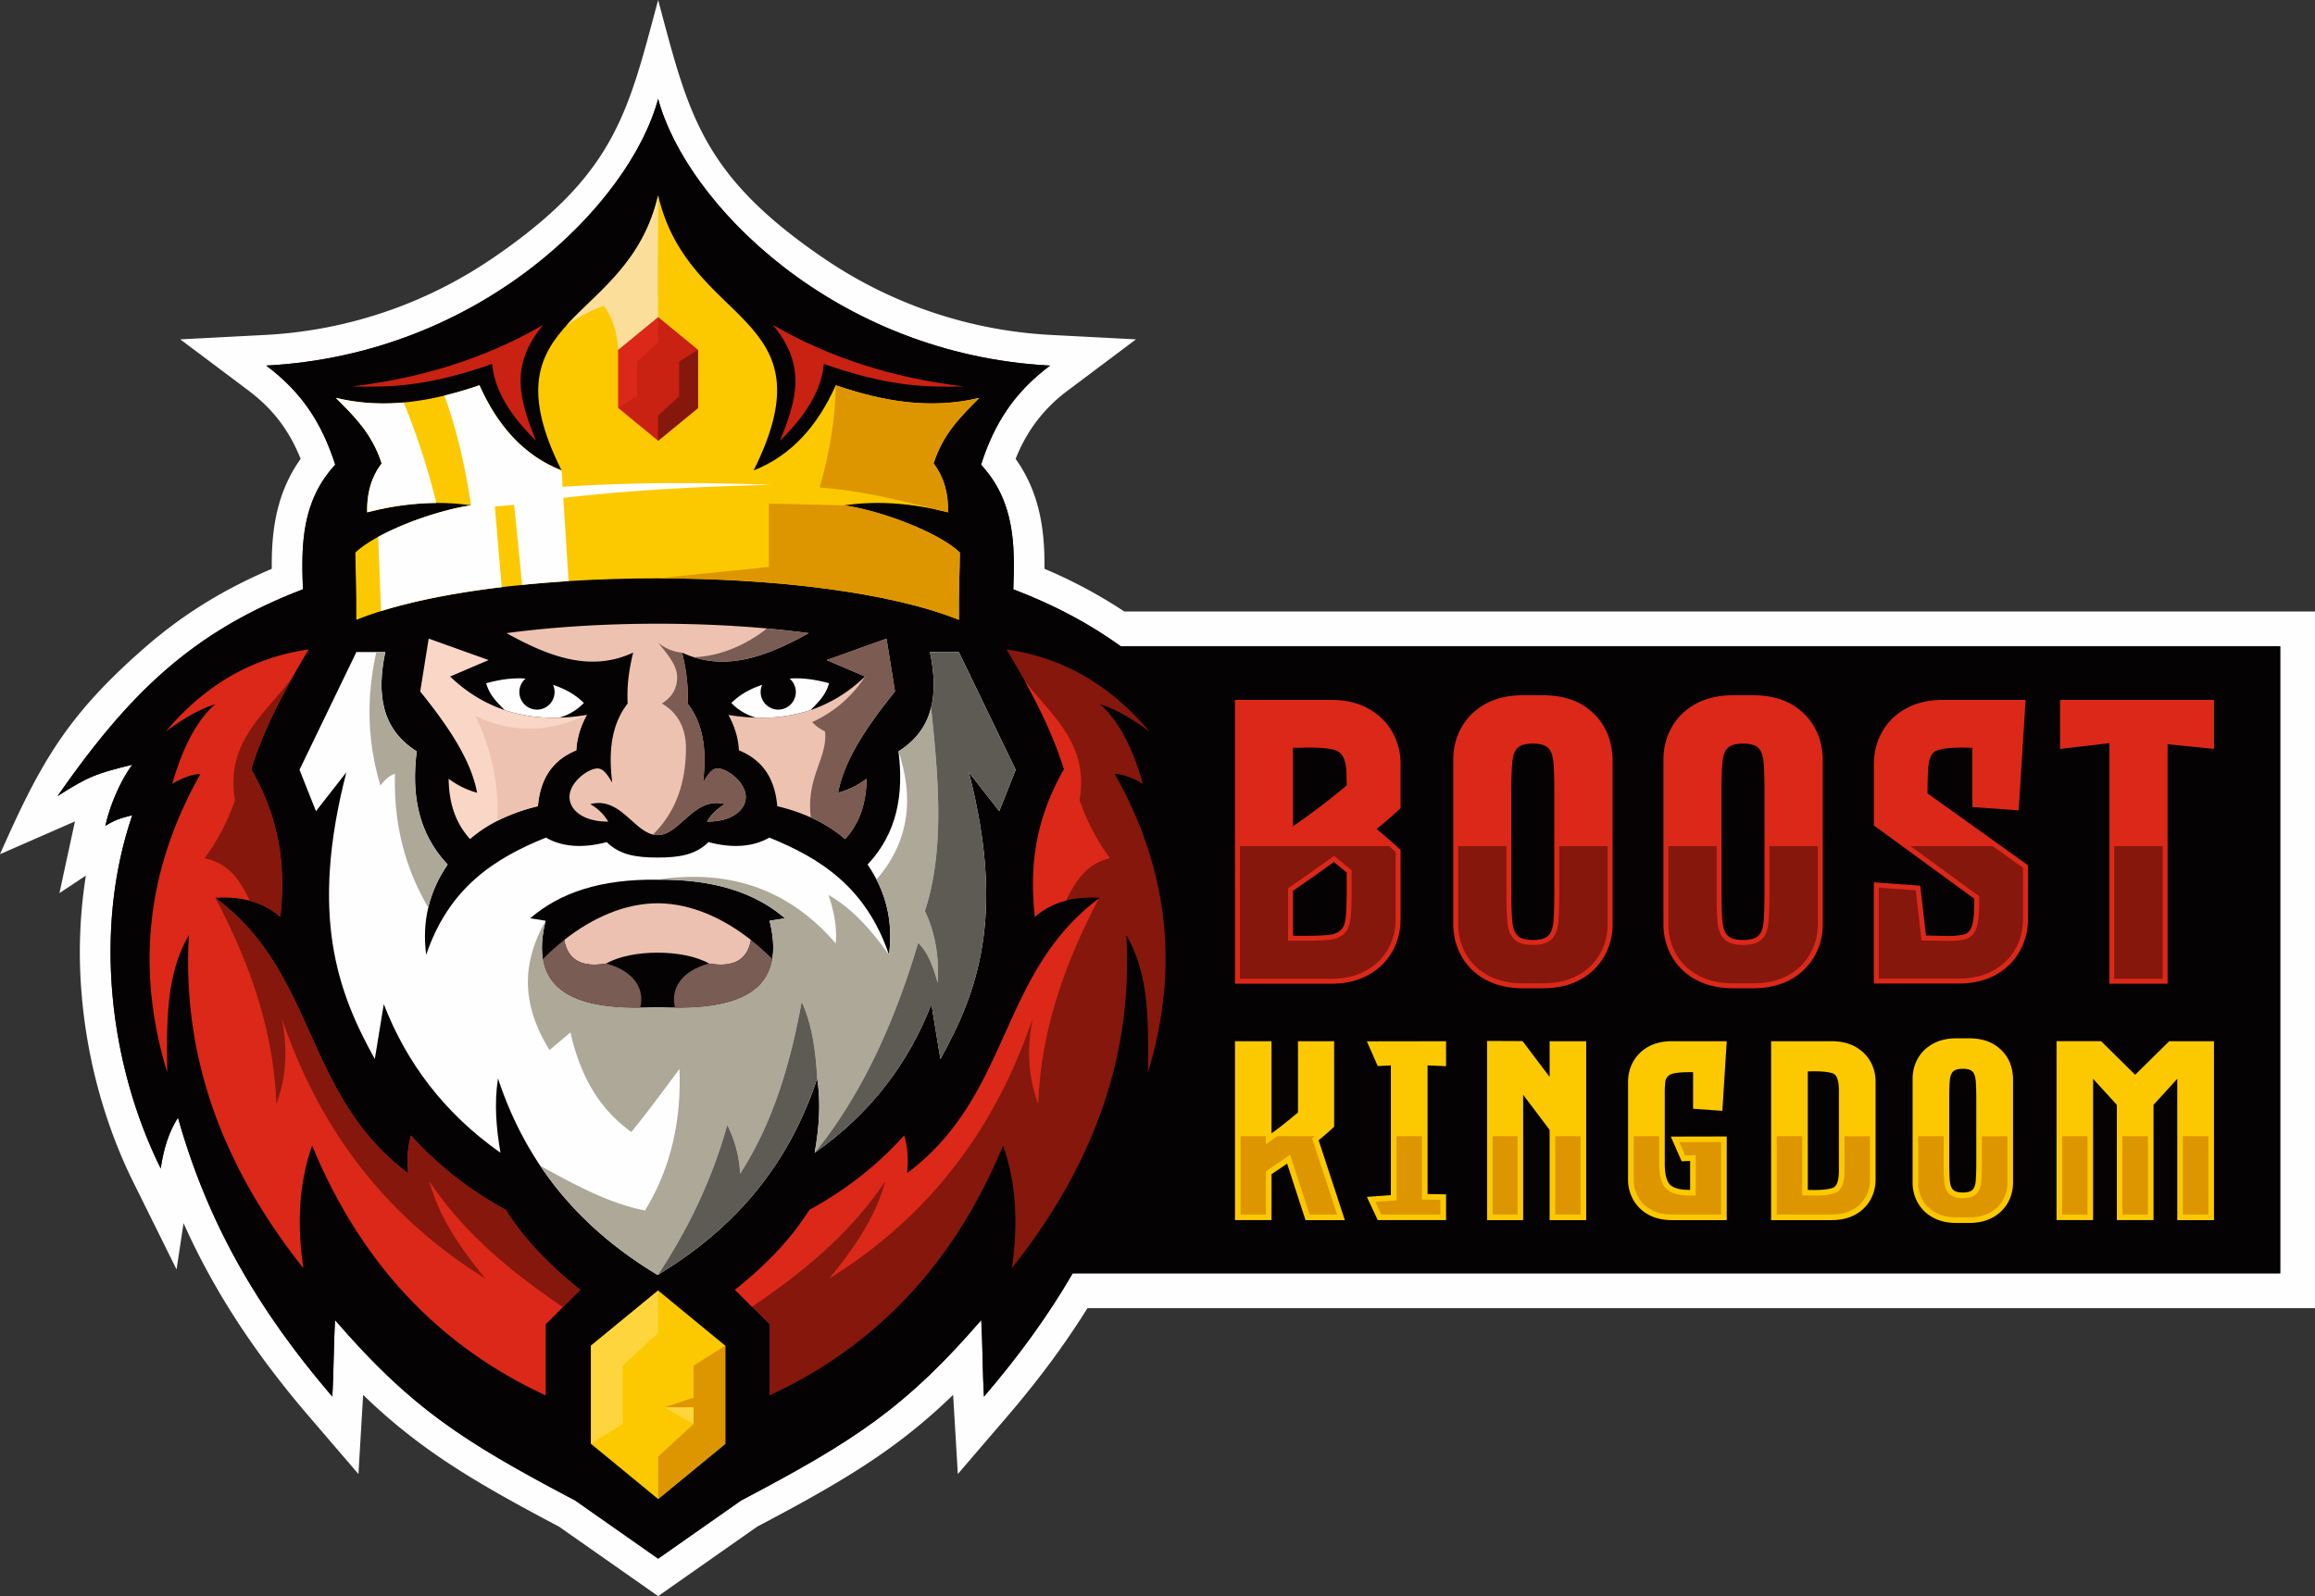 <svg width="116" height="80" fill="none" xmlns="http://www.w3.org/2000/svg"><rect width="100%" height="100%" fill="#333333" stroke="none"/><path d="M51.957 30.02l-.04-.017-.005-.003-.034-.014-.04-.018-.019-.008-.02-.009-.041-.017-.032-.013-.007-.004-.04-.017-.04-.017-.006-.001-.035-.016-.04-.016-.017-.007-.024-.01-.04-.017-.03-.012-.011-.005-.04-.016-.041-.017-.004-.001-.038-.016-.04-.016-.016-.008-.025-.01-.04-.015-.031-.012-.011-.005-.042-.016-.041-.017h-.001l-.04-.016-.042-.016-.015-.006-.068-.027-.03-.01-.013-.006-.041-.017-.042-.016c.087-2.193.08-4.41-1.618-6.243.666-2.072 1.663-3.622 3.46-4.97-10.793-.56-18.24-8.15-19.639-13.368-1.398 5.218-8.845 12.808-19.64 13.368 1.797 1.348 2.795 2.898 3.46 4.97-1.696 1.833-1.705 4.05-1.618 6.243-5.572 2.136-8.724 5.238-12.3 10.369 1.58-1.004 1.905-1.115 3.75-1.578-.638.862-1.146 2.12-1.351 3.071.443-.294.829-.41 1.349-.536-1.949 5.699-1.166 12.47 1.425 17.704.148-.979.398-1.814.866-2.546 1.48 5.267 3.992 9.618 7.734 13.98.068-1.143.068-2.691.135-3.835 3.79 4.377 6.333 6.042 12.03 9.04l.065.047.066.045.064.045.065.046.065.046.065.045.066.046.064.045.065.046.065.046.066.045.064.045.065.047.065.045.066.045.064.047.065.045.065.045.064.046.067.046.064.045.065.046.065.045.064.046.066.046.065.045.065.045.064.047.066.045.065.045.065.047.065.045.066.045.064.046.065.046.065.045.064.046.066.045.065.046.065.046.064.045.066.045.065.047.065.045.064.045.066.046.065.046.065.045.065.046.064.045.066.046.065.046.065.045.064.045.066.047.065.045.065.045.064.047.065.045.066.045.065.046.064.046.065.045.066.046.065-.046.065-.046.064-.045.066-.046.065-.045.065-.045.064-.047.065-.045.066-.045.065-.047.065-.045.064-.045.066-.046.065-.046.065-.045.064-.046.065-.045.066-.046.065-.046.064-.045.065-.045.066-.047.065-.045.065-.045.064-.046.066-.046.065-.045.065-.046.064-.045.065-.046.066-.046.065-.045.064-.046.065-.046.066-.045.065-.045.064-.047.065-.045.065-.045.066-.046.064-.046.065-.045.065-.046.066-.045.065-.046.064-.046.065-.045.066-.045.065-.047.064-.045.065-.045.065-.047.066-.045.064-.045.065-.046.065-.046.066-.045.065-.046.064-.045.065-.046.065-.046.066-.045.064-.045.065-.047c5.699-2.998 8.241-4.662 12.03-9.04.067 1.144.067 2.692.135 3.835l.06-.07.022-.025.036-.043.045-.052.013-.016.059-.07.008-.01.05-.058.031-.037.027-.031.052-.064.005-.006.058-.069.018-.02.04-.048.038-.047.018-.023.058-.068.004-.005.052-.063.026-.032.03-.038.048-.057.008-.011.056-.07.013-.014.044-.054.034-.042.022-.027.055-.068v-.001l.055-.069.02-.025.035-.044.041-.052.014-.017.055-.07.007-.008.047-.06.029-.035.025-.033.05-.064.005-.006.054-.068.015-.02.039-.05.035-.046.017-.023.054-.069.003-.003.05-.066.053-.069.043-.057.01-.012.052-.069.011-.014.042-.055.03-.042.02-.028.052-.067.001-.002.052-.069.018-.026.033-.044.051-.07.052-.069.006-.008.045-.06.026-.036.024-.034.046-.062.005-.007.05-.07.014-.02.036-.05.033-.045.017-.024.05-.07.002-.002.047-.067.022-.03.028-.04.05-.07.048-.07.01-.013.039-.056.145-.21.016-.024.032-.046.047-.07.048-.07.006-.007.042-.063.023-.035.023-.034.048-.071.046-.07.014-.02.032-.05.031-.046.017-.024a36.35 36.35 0 001.08-1.745h60.506V32.39H56.157a22.42 22.42 0 00-4.2-2.371zm4.379.629H116v34.917H54.49c-1.153 1.855-2.489 3.645-4.022 5.432l-2.473 2.882-.225-3.79-.01-.179c-.98.95-1.944 1.765-2.984 2.53-1.877 1.378-3.967 2.565-6.833 4.076L32.978 80l-4.966-3.483c-2.866-1.51-4.956-2.698-6.833-4.077a28.306 28.306 0 01-2.984-2.529l-.01.18-.224 3.79-2.474-2.883c-1.933-2.253-3.555-4.514-4.89-6.903a34.916 34.916 0 01-1.4-2.789l-.35 2.322-2.17-4.383c-1.415-2.858-2.324-6.142-2.591-9.474a24.578 24.578 0 01.217-5.885l-1.325.878.777-3.594L0 42.813c2.014-4.544 3.318-6.923 7.273-10.37 1.831-1.596 3.86-2.875 6.345-3.933-.007-.836.032-1.678.193-2.52.2-1.035.577-2.041 1.253-2.99a8.184 8.184 0 00-.84-1.597c-.464-.68-1.05-1.288-1.806-1.854l-3.385-2.54 4.226-.22a22.267 22.267 0 0011.399-3.83C30.834 8.754 31.454 5.684 32.978 0c1.523 5.684 2.143 8.754 8.32 12.959a22.267 22.267 0 0011.398 3.83l4.226.22-3.385 2.54a7.799 7.799 0 00-1.806 1.854 8.194 8.194 0 00-.84 1.597c.677.949 1.054 1.955 1.253 2.99.161.842.2 1.684.193 2.52a24.322 24.322 0 013.999 2.139z" fill="#FEFEFE"/><path fill-rule="evenodd" clip-rule="evenodd" d="M32.979 4.955c1.398 5.218 8.845 12.808 19.64 13.368-1.798 1.348-2.796 2.898-3.461 4.97 1.697 1.833 1.704 4.05 1.617 6.243 2.082.799 3.827 1.732 5.383 2.856h58.099V63.82H53.75c-1.23 2.12-2.705 4.148-4.447 6.18-.068-1.144-.068-2.692-.136-3.835-3.788 4.377-6.33 6.041-12.03 9.04l-4.158 2.918-4.16-2.919c-5.698-2.998-8.241-4.662-12.03-9.04-.067 1.144-.067 2.692-.136 3.835-3.741-4.362-6.254-8.713-7.734-13.98-.468.732-.718 1.567-.866 2.546-2.59-5.233-3.373-12.005-1.425-17.704-.52.126-.906.242-1.349.536.205-.951.713-2.209 1.35-3.071-1.843.463-2.17.574-3.748 1.578 3.575-5.13 6.728-8.233 12.3-10.369-.087-2.193-.079-4.41 1.618-6.243-.666-2.072-1.663-3.622-3.46-4.97 10.794-.56 18.242-8.15 19.64-13.368z" fill="#040202"/><path fill-rule="evenodd" clip-rule="evenodd" d="M32.951 63.903c-3.607-2.178-6.471-5.229-7.998-9.849-.195 1.268-.086 2.502.125 3.724-2.85-2.008-4.716-4.535-5.848-7.448l-.449 2.75c-1.87-3.362-3.278-7.196-1.425-14.373l-1.524 1.95-.825-2.075 2.85-5.9h1.449c-.436 2.07-.207 3.856 1.574 4.976-.265 2.13.051 4.084 1.55 5.674-.907 1.321-1.299 2.818-1.075 4.524 1.148-3.389 3.447-4.843 5.999-5.874.783.452 1.81.556 3.048.225.655.656 1.513.774 2.55.774 1.035 0 1.893-.118 2.548-.774 1.237.33 2.266.227 3.049-.225 2.552 1.03 4.85 2.485 5.997 5.874.225-1.706-.167-3.203-1.074-4.524 1.5-1.59 1.816-3.543 1.55-5.674 1.782-1.12 2.01-2.906 1.575-4.976h1.449l2.849 5.9-.825 2.075-1.523-1.95c1.853 7.177.444 11.01-1.425 14.373l-.45-2.75c-1.132 2.913-2.997 5.44-5.849 7.448.213-1.222.322-2.456.126-3.724-1.526 4.62-4.39 7.671-7.998 9.849zm-.027-13.416c-3.465.166-6.574-.393-5.582-4.338l-.774-.123c1.483-1.281 3.521-1.97 6.356-1.935 2.836-.035 4.927.654 6.411 1.935l-.774.123c.991 3.945-2.171 4.504-5.637 4.338z" fill="#FEFEFE"/><path fill-rule="evenodd" clip-rule="evenodd" d="M22.555 33.908l1.925-.825-3-1.075c-.14.884-.282 1.767-.424 2.65 1.404 1.738 2.554 3.449 2.849 5.075a4.195 4.195 0 01-1.424-.701c.013 1.13.292 2.166 1.074 3.025.942-.813 2.094-1.335 3.398-1.65.11-1.27.64-2.275 1.925-2.8.03-.64.225-1.224.525-1.774-2.705.448-5.002-.156-6.848-1.925z" fill="#F9D6C6"/><path fill-rule="evenodd" clip-rule="evenodd" d="M26.906 35.567a.882.882 0 01-.569-1.556c-.65-.049-1.3.051-1.974.232.145.545.466.887.925 1.346.848.284 1.759.41 2.73.382.485-.13.888-.386 1.238-.735-.426-.427-.926-.7-1.544-.912a.883.883 0 01-.806 1.243z" fill="#FEFEFE"/><path fill-rule="evenodd" clip-rule="evenodd" d="M8.313 36.655c1.857-2.193 4.169-3.678 7.158-4.106-1.16 1.93-2.223 3.895-2.884 6.005 1.487 2.618 1.719 4.949 1.459 7.397-.903-.781-2.015-1.028-3.257-.95 5.088 3.755 4.41 9.885 9.668 13.81a4.884 4.884 0 01.136-1.9c1.315 1.468 2.892 2.716 4.75 3.732.916 1.452 2.182 2.778 3.732 4.003l-1.73 1.73v3.563c-5.401-2.492-9.29-6.679-11.704-12.52-.688 1.949-.75 4.012-.441 6.142-3.978-5.005-6.098-10.513-5.734-16.694-1.164 1.988-1.115 4.442-1.086 6.888-1.574-5.145-1.06-10.135 1.663-14.963-.442 0-1.001.254-1.408.492.382-1.39 1.093-3.094 2.154-3.987-.91.283-1.702.802-2.476 1.358z" fill="#DB2819"/><path fill-rule="evenodd" clip-rule="evenodd" d="M32.978 9.793c-1.537 6.632-8.806 5.837-4.838 13.786-1.879-.738-3.202-2.225-4.115-4.268-2.349.8-4.73 1.228-7.2.628.896.902 1.813 1.771 2.3 3.29-.546.716-.747 1.547-.727 2.45 1.754-.449 3.49-.602 5.204-.35-1.956.287-4.792 1.395-5.794 2.364 0 .99.065 1.852.046 3.373 6.887-2.772 23.311-2.77 30.194 0-.02-1.521.047-2.382.047-3.373-1.003-.97-3.838-2.077-5.794-2.364 1.713-.252 3.45-.099 5.203.35.02-.903-.18-1.734-.725-2.45.484-1.519 1.401-2.388 2.299-3.29-2.47.6-4.853.173-7.2-.628-.913 2.043-2.236 3.53-4.116 4.268 3.969-7.95-3.248-7.154-4.784-13.786z" fill="#FCC900"/><path fill-rule="evenodd" clip-rule="evenodd" d="M43.347 33.908c-.642-.274-1.283-.55-1.924-.825l2.999-1.075.425 2.65c-1.404 1.738-2.555 3.449-2.85 5.075a4.188 4.188 0 001.425-.701c-.014 1.13-.292 2.166-1.075 3.025-.941-.813-2.095-1.335-3.4-1.65-.109-1.27-.637-2.275-1.922-2.8-.03-.64-.225-1.224-.525-1.774 2.704.448 5.001-.156 6.847-1.925z" fill="#EEC2B1"/><path fill-rule="evenodd" clip-rule="evenodd" d="M32.951 41.856c1.133 0 1.82-1.966 3.373-1.55-.39.226-.688.509-.899.876 1.268 0 1.942-.587 1.942-1.24 0-.729-.925-1.426-1.407-1.426-.319 0-.535.382-.735.716.184-1.496.074-2.879-.775-3.974.048-.822-.054-1.664-.275-2.55 2.137 1.004 4.245.193 6.348-.975-4.714-.629-10.429-.629-15.143 0 2.102 1.168 4.211 1.979 6.347.975-.22.886-.323 1.728-.275 2.55-.849 1.095-.959 2.478-.774 3.974-.2-.334-.418-.716-.737-.716-.48 0-1.405.697-1.405 1.425 0 .654.674 1.241 1.941 1.241a2.361 2.361 0 00-.9-.876c1.555-.416 2.241 1.55 3.374 1.55z" fill="#EEC2B1"/><path fill-rule="evenodd" clip-rule="evenodd" d="M38.996 35.567a.883.883 0 00.57-1.556c.651-.049 1.3.051 1.975.232-.145.545-.466.887-.926 1.346a7.813 7.813 0 01-2.73.382 2.747 2.747 0 01-1.239-.735c.428-.427.927-.7 1.545-.912a.883.883 0 00.805 1.243z" fill="#FEFEFE"/><path fill-rule="evenodd" clip-rule="evenodd" d="M57.59 36.655c-1.859-2.193-4.169-3.678-7.158-4.106 1.16 1.93 2.222 3.895 2.883 6.005-1.486 2.618-1.718 4.949-1.458 7.397.902-.781 2.015-1.028 3.256-.95-5.089 3.755-4.41 9.885-9.668 13.81a4.884 4.884 0 00-.135-1.9c-1.316 1.468-2.892 2.716-4.75 3.732-.916 1.452-2.182 2.778-3.732 4.003l1.73 1.73v3.563c5.4-2.492 9.289-6.679 11.704-12.52.688 1.949.749 4.012.44 6.142 3.98-5.005 6.099-10.513 5.734-16.694 1.163 1.988 1.115 4.442 1.085 6.888 1.574-5.145 1.061-10.135-1.662-14.963.441 0 1.002.254 1.408.492-.382-1.39-1.093-3.094-2.154-3.987.911.283 1.703.802 2.477 1.358z" fill="#86170C"/><path fill-rule="evenodd" clip-rule="evenodd" d="M32.978 75.133l-3.365-2.766v-4.92l3.365-2.764 3.364 2.765v4.919l-3.364 2.766z" fill="#FCC900"/><path fill-rule="evenodd" clip-rule="evenodd" d="M32.978 22.091l-1.998-1.64v-2.92l1.998-1.641 1.997 1.641v2.92l-1.997 1.64z" fill="#C92112"/><path fill-rule="evenodd" clip-rule="evenodd" d="M32.978 20.831l-1.054-.974v-1.732l1.054-.974 1.054.974v1.732l-1.054.974z" fill="#C92112"/><path fill-rule="evenodd" clip-rule="evenodd" d="M22.431 43.332c-1.5-1.59-1.816-3.543-1.55-5.674-1.782-1.12-2.01-2.906-1.575-4.976h-.447c-.493 2.186-.48 4.413.203 6.69.212-.28.448-.498.73-.594-.078 2.65.57 4.83 1.667 6.713a6.4 6.4 0 01.973-2.16zm9.645 7.181c-2.437.013-4.541-.472-4.873-2.449-.09-.526-.052-1.158.139-1.915-1.064 1.888-1.369 3.958.193 6.48l1.051-.882c.469 2.107 1.41 3.831 3.054 4.988.748-.922 1.515-1.956 2.408-3.156.104 2.898-.567 5.19-1.73 7.092-1.811-.355-3.532-1.296-5.25-2.245 1.547 2.311 3.56 4.075 5.883 5.477a.77.77 0 00.027-.016c1.49-2.27 2.695-4.734 3.462-7.5.38.747.602 1.56.645 2.443 1.693-2.633 2.523-5.578 3.086-8.619.53 1.16.7 2.48.778 3.843.196 1.268.087 2.502-.125 3.724 2.241-2.758 3.935-6.313 5.182-10.519.5.467.755 1.22.984 2.003.07-1.309-.127-2.514-.645-3.596 1.003-3.072.68-6.627.311-10.2-.217.87-.721 1.618-1.633 2.192.814 2.452.48 4.602-1.103 6.421.582 1.132.81 2.385.627 3.777-.844-1.165-1.753-2.264-3.027-2.997.262.809.433 1.617.356 2.426-2.322-2.704-5.315-3.744-8.948-3.194 2.834-.035 4.923.654 6.407 1.935l-.774.123c.19.757.227 1.389.14 1.915-.333 1.977-2.437 2.462-4.874 2.449a23.41 23.41 0 01-.876-.025 23.66 23.66 0 01-.875.025z" fill="#AEA899"/><path fill-rule="evenodd" clip-rule="evenodd" d="M46.345 45.666c.518 1.082.716 2.287.645 3.596-.229-.784-.484-1.536-.984-2.003-1.247 4.206-2.94 7.761-5.183 10.519 2.852-2.008 4.717-4.535 5.85-7.448.148.917.298 1.833.449 2.75 1.869-3.362 3.278-7.196 1.425-14.373l1.524 1.95.824-2.075c-.95-1.966-1.9-3.932-2.849-5.9h-1.45c.213 1.01.268 1.953.06 2.783.37 3.574.691 7.129-.311 10.2zM32.978 63.887c3.595-2.177 6.449-5.224 7.971-9.833-.078-1.363-.248-2.684-.778-3.843-.563 3.04-1.393 5.985-3.086 8.618a5.948 5.948 0 00-.645-2.442c-.767 2.766-1.972 5.23-3.462 7.5z" fill="#5D5B53"/><path fill-rule="evenodd" clip-rule="evenodd" d="M30.38 48.292c1.249-.724 3.893-.724 5.143 0 1.22.214 1.93-.172 2.107-1.18-1.41-1.11-3.014-1.824-4.652-1.84-1.657 0-3.28.718-4.707 1.84.18 1.008.889 1.394 2.109 1.18z" fill="#ECC1B1"/><path fill-rule="evenodd" clip-rule="evenodd" d="M27.203 48.064c.326 1.944 2.368 2.446 4.755 2.449h.119c.249-.932-.303-1.847-1.696-2.22-1.22.213-1.93-.173-2.11-1.18-.37.29-.727.61-1.068.95zm11.497 0c-.325 1.944-2.368 2.446-4.755 2.449h-.118c-.25-.932.303-1.847 1.696-2.22 1.22.213 1.93-.173 2.108-1.18.371.29.73.61 1.07.95z" fill="#795C54"/><path fill-rule="evenodd" clip-rule="evenodd" d="M26.954 40.407c.11-1.27.639-2.275 1.925-2.8.03-.64.225-1.224.525-1.774-1.672.756-3.46 1.058-5.585.048.825 1.708 1.186 3.462 1.104 5.261a9.188 9.188 0 012.031-.735z" fill="#EEC2B1"/><path fill-rule="evenodd" clip-rule="evenodd" d="M41.341 36.665c.136 1.35-.951 2.244-.714 4.307.63.285 1.206.641 1.72 1.085.783-.859 1.062-1.895 1.075-3.026a4.19 4.19 0 01-1.425.702c.296-1.626 1.446-3.337 2.85-5.075l-.424-2.65c-1 .36-2 .717-3 1.075.641.276 1.282.55 1.925.825a6.17 6.17 0 01-2.651 2.282c.11.117.232.259.644.475z" fill="#7B5B52"/><path fill-rule="evenodd" clip-rule="evenodd" d="M25.343 60.643c-1.858-1.016-3.435-2.264-4.75-3.732a4.884 4.884 0 00-.136 1.9c-5.257-3.925-4.58-10.054-9.668-13.81 1.72 3.252 2.925 6.64 3.058 10.334.506-1.344.577-2.784.27-4.31 1.824 5.382 5.043 9.855 10.212 13.063-1.307-1.57-2.368-3.179-2.815-4.885 1.682 2.546 4.06 4.531 6.695 6.31l.865-.867c-1.55-1.225-2.815-2.55-3.731-4.003zM14.046 45.951c.26-2.448.028-4.779-1.46-7.397.502-1.595 1.23-3.106 2.056-4.582-1.348 1.811-3.372 3.224-2.865 6.128a10.87 10.87 0 01-1.526 2.918c1.28.27 1.805 1.175 2.268 2.129.555.148 1.07.407 1.527.804z" fill="#86170C"/><path fill-rule="evenodd" clip-rule="evenodd" d="M45.31 56.91c-1.316 1.469-2.892 2.717-4.75 3.733-.916 1.452-2.182 2.778-3.732 4.003l.852.853c2.627-1.775 4.998-3.756 6.677-6.296-.447 1.706-1.51 3.316-2.816 4.885 5.17-3.208 8.389-7.682 10.21-13.062-.306 1.525-.235 2.965.273 4.31.132-3.68 1.329-7.056 3.037-10.296-5.032 3.758-4.376 9.86-9.616 13.771a4.884 4.884 0 00-.135-1.9zm8.005-18.356c-1.486 2.618-1.718 4.949-1.458 7.397a3.8 3.8 0 011.557-.812c.446-.902 1.011-1.867 2.207-2.121a10.833 10.833 0 01-1.527-2.918c.491-2.819-1.4-4.233-2.745-5.97.79 1.426 1.485 2.886 1.966 4.424z" fill="#DB2819"/><path fill-rule="evenodd" clip-rule="evenodd" d="M37.367 39.941c0-.728-.924-1.425-1.406-1.425-.32 0-.535.382-.736.716.185-1.496.075-2.879-.775-3.974.049-.822-.054-1.664-.275-2.55a2.1 2.1 0 01-1.197-.5c.436.551.952 1.119.952 1.73 0 .626-.3 1.025-.764 1.323.788.456 1.205 1.228 1.205 2.223 0 2.16-.77 3.465-1.65 4.345a.964.964 0 00.23.027c1.134 0 1.82-1.966 3.373-1.55-.39.226-.687.509-.898.876 1.267 0 1.941-.587 1.941-1.24z" fill="#7B5B52"/><path fill-rule="evenodd" clip-rule="evenodd" d="M34.764 32.941c1.936.618 3.85-.148 5.76-1.208-.68-.09-1.381-.168-2.096-.232-1.004.804-2.331 1.393-3.663 1.44z" fill="#795C54"/><path fill-rule="evenodd" clip-rule="evenodd" d="M41.07 24.438c2.163.149 4.064.663 5.997 1.134.145.034.292.07.437.106.02-.902-.18-1.733-.725-2.448.484-1.52 1.401-2.39 2.299-3.29-2.47.6-4.853.172-7.2-.63-.024 1.784-.333 3.48-.808 5.128zm7.025 3.255c-1.003-.97-3.838-2.077-5.794-2.364l-3.776-.086v3.173l-5.6.572c5.836-.003 11.677.691 15.123 2.078-.019-1.521.047-2.382.047-3.373z" fill="#DE9600"/><path fill-rule="evenodd" clip-rule="evenodd" d="M25.14 29.428l-.345-4.04.967-.085.404 4.012a61.59 61.59 0 012.324-.189l-.263-4.17-.035-.554.035.555c3.413-.397 6.888-.574 10.391-.655-3.496-.13-6.974-.132-10.426.1l-.052-.823c-1.879-.738-3.202-2.225-4.115-4.268-.583.199-1.17.375-1.758.517.645 1.771 1.052 3.617 1.335 5.501-1.436.211-3.345.863-4.655 1.58l.148 3.72c1.69-.529 3.767-.928 6.045-1.201z" fill="#FEFEFE"/><path fill-rule="evenodd" clip-rule="evenodd" d="M18.398 25.678a14.302 14.302 0 013.463-.47 35.101 35.101 0 00-1.634-5.033c-1.118.1-2.25.044-3.402-.235.896.9 1.814 1.77 2.3 3.29-.545.715-.747 1.546-.727 2.448z" fill="#FEFEFE"/><path fill-rule="evenodd" clip-rule="evenodd" d="M30.98 17.531v2.92l.945-.594v-1.732l1.053-.974V15.89l-1.998 1.64z" fill="#DB2819"/><path fill-rule="evenodd" clip-rule="evenodd" d="M34.032 19.857l-1.054.974v1.26l1.997-1.64v-2.92l-.943.594v1.732z" fill="#86170C"/><path fill-rule="evenodd" clip-rule="evenodd" d="M32.979 64.683l-3.366 2.765v4.919l1.59-1v-2.919l1.776-1.64v-2.125zm1.775 5.852h-1.46l1.46.832v-.832z" fill="#FFD53E"/><path fill-rule="evenodd" clip-rule="evenodd" d="M33.294 70.535h1.46v-.483l-1.46.483z" fill="#DE9600"/><path fill-rule="evenodd" clip-rule="evenodd" d="M34.754 70.052v1.315l-1.776 1.64v2.126l3.365-2.766v-4.92l-1.59 1.001v1.604z" fill="#DE9600"/><path fill-rule="evenodd" clip-rule="evenodd" d="M32.979 15.89c-.043-2.003.005-4.049 0-6.097-.786 3.392-3.096 4.851-4.597 6.522.567-.376 1.146-.742 1.877-.986.386.527.654 1.223.722 2.202l1.998-1.641z" fill="#FBDE9A"/><path fill-rule="evenodd" clip-rule="evenodd" d="M27.22 16.282c-3.002 1.74-6.218 2.683-9.582 3.087 1.966.044 3.786.006 7.022-1.127.147 1.654 1.352 3.012 2.202 3.856-.84-2.067-1.345-3.779.359-5.816zm11.502 0c3.003 1.74 6.219 2.683 9.583 3.087-1.966.044-3.787.006-7.023-1.127-.146 1.654-1.351 3.012-2.201 3.856.84-2.067 1.344-3.779-.359-5.816z" fill="#C92112"/><path d="M66.677 35.077c.735 0 1.363.145 1.884.437.525.291.926.682 1.203 1.17a3.25 3.25 0 01.417 1.63v2.193c-.356.338-.76.685-1.2 1.044.44.363.844.715 1.2 1.05v3.468c0 .597-.139 1.139-.417 1.627a3.04 3.04 0 01-1.203 1.173c-.521.292-1.149.437-1.884.437h-4.795V35.077h4.795zm-1.888 2.402v3.933a34.08 34.08 0 002.691-2.047v-.13l-.01-.463c-.014-.625-.173-1-.474-1.133-.254-.114-.716-.17-1.394-.17-.132 0-.274.004-.427.01h-.386zm2.691 6.254a44.27 44.27 0 00-.644-.525 100.73 100.73 0 01-2.047 1.441v2.254h.716c.416 0 .765-.014 1.046-.04.282-.028.495-.11.638-.252.142-.142.227-.379.25-.711.028-.332.041-.794.041-1.39v-.777zm13.212-6.521c.023.091.051.225.075.39.024.17.038.31.038.414v8.29a3.22 3.22 0 01-.418 1.624 3.052 3.052 0 01-1.195 1.166c-.523.29-1.154.437-1.896.437h-.983c-.73 0-1.361-.149-1.884-.437a3.004 3.004 0 01-1.195-1.166 3.25 3.25 0 01-.414-1.623v-8.234c0-.594.14-1.136.414-1.62a3.028 3.028 0 011.195-1.17c.522-.29 1.153-.437 1.885-.437h.982c.922 0 1.676.22 2.258.661.579.44.961 1.011 1.138 1.705zm-2.81 2.43c0-.62-.015-1.105-.046-1.447-.032-.346-.126-.586-.275-.722-.149-.135-.4-.203-.75-.203-.351 0-.603.068-.754.203-.153.136-.245.378-.278.722a16.31 16.31 0 00-.048 1.447v5.095c0 .622.015 1.106.048 1.451s.127.583.274.718c.15.138.4.207.759.207.356 0 .61-.069.76-.207.147-.135.237-.373.266-.718.031-.345.044-.828.044-1.45v-5.096zm13.342-2.43c.023.09.052.225.074.39.025.168.038.31.038.414v8.29c0 .595-.14 1.14-.416 1.624a3.064 3.064 0 01-1.197 1.166c-.521.29-1.154.437-1.895.437h-.982c-.731 0-1.362-.149-1.885-.437a3.012 3.012 0 01-1.195-1.166 3.248 3.248 0 01-.414-1.623v-8.234c0-.594.14-1.136.413-1.62a3.03 3.03 0 011.196-1.17c.521-.289 1.153-.437 1.885-.437h.982c.922 0 1.676.22 2.258.661a3.04 3.04 0 011.138 1.705zm-2.809 2.43c0-.62-.017-1.105-.047-1.447-.032-.344-.127-.587-.275-.722-.149-.134-.4-.203-.749-.203-.352 0-.603.068-.755.203-.153.136-.246.378-.279.722-.033.342-.047.83-.047 1.447v5.095c0 .622.014 1.106.047 1.451s.127.583.275.718c.149.137.4.207.76.207.355 0 .609-.07.758-.207.148-.135.238-.373.267-.718.03-.345.045-.828.045-1.45v-5.096zm12.738.974l-2.325-.166v-2.97h-.058c-.156 0-.304-.01-.437-.01-.623 0-1.061.053-1.312.16-.249.105-.384.43-.406.972-.003.083-.015.191-.017.318-.002.125-.008.252-.01.38-.003.127-.004.24-.004.325v.14l5.033 3.602v2.692a3.25 3.25 0 01-.417 1.626c-.276.49-.676.882-1.196 1.174-.517.29-1.148.437-1.881.437h-4.229v-5.074l2.325.17.288 2.5c.243 0 .465.005.663.01.138.005.269.012.387.012.319 0 .588-.022.804-.065.218-.044.368-.188.447-.428.08-.24.118-.64.118-1.196v-.18l-5.032-3.674v-3.058c0-.596.14-1.14.413-1.63a3.014 3.014 0 011.197-1.169c.52-.29 1.152-.437 1.884-.437h4.111l-.346 5.539zm9.786-5.539v2.461l-2.325-.238v12.006h-2.917V37.25l-2.472.288v-2.46h7.714z" fill="#DB2819"/><path d="M69.78 42.567l-.175-.157H62.13v6.648h4.547c.35 0 .673-.035.967-.102a3.063 3.063 0 001.438-.776 2.868 2.868 0 00.755-1.318 3.2 3.2 0 00.095-.794v-3.36l-.153-.14zm5.703-.157h-2.415v3.897c0 .276.033.54.096.79.064.252.159.49.285.712.124.222.28.422.461.6.183.179.396.335.639.47.243.134.51.235.802.302.294.069.615.104.962.104h.983c.353 0 .678-.035.973-.102.295-.069.56-.17.801-.303.24-.133.452-.29.635-.47a2.7 2.7 0 00.467-.602 2.86 2.86 0 00.288-.71 3.18 3.18 0 00.095-.791v-3.898h-2.424v2.328c0 .295-.004.573-.012.837-.007.255-.018.468-.033.635-.017.193-.052.36-.105.503a.955.955 0 01-.243.376.953.953 0 01-.404.213 2 2 0 01-.523.06c-.199 0-.372-.02-.522-.061a.958.958 0 01-.404-.212.97.97 0 01-.246-.377 1.961 1.961 0 01-.107-.5c-.017-.178-.03-.39-.038-.637a30.141 30.141 0 01-.011-.837V42.41zm10.532 0h-2.416v3.897c0 .276.033.54.097.79.063.252.159.49.284.712.125.222.28.422.462.6a3.057 3.057 0 001.44.772c.295.069.616.104.963.104h.983c.353 0 .676-.035.973-.102a2.992 2.992 0 001.437-.773 2.86 2.86 0 00.753-1.312c.064-.248.096-.513.096-.791v-3.898h-2.424v2.328c0 .295-.005.573-.012.837-.007.256-.019.468-.033.635a1.98 1.98 0 01-.105.503.97.97 0 01-.243.376.958.958 0 01-.404.212 1.947 1.947 0 01-.523.062c-.199 0-.372-.021-.523-.063a.958.958 0 01-.404-.21.968.968 0 01-.245-.378 1.965 1.965 0 01-.108-.5 9.857 9.857 0 01-.036-.637 25.957 25.957 0 01-.012-.837V42.41zm13.837 0h-4.118l3.44 2.51v.305c0 .28-.011.528-.032.742a2.634 2.634 0 01-.099.533.94.94 0 01-.237.388.774.774 0 01-.398.204c-.118.023-.249.04-.392.052a5.96 5.96 0 01-.46.017c-.088 0-.216-.004-.354-.01h-.04l-.31-.01h-.567l-.29-2.517-1.853-.136v4.56h3.98c.349 0 .67-.035.964-.104a3.05 3.05 0 00.796-.301 2.818 2.818 0 001.39-1.793c.064-.248.096-.512.096-.791v-2.564l-1.516-1.085zm8.513 0h-2.422v6.648h2.422V42.41zm-41.048.868l.411.34v.892c0 .28-.004.546-.01.8a12 12 0 01-.031.61 1.948 1.948 0 01-.094.488 1 1 0 01-.229.378 1.006 1.006 0 01-.351.225 1.67 1.67 0 01-.439.098 8.432 8.432 0 01-.486.03 15.4 15.4 0 01-.583.013h-.964v-2.635l.109-.073a80.8 80.8 0 00.945-.656c.372-.262.735-.521 1.096-.78l.153-.11.473.38z" fill="#86170C"/><path d="M65.416 61.154l-.921-2.833c-.29.2-.553.38-.782.532v2.3h-1.831v-8.966h1.831v4.62c.377-.271.818-.622 1.327-1.05v-3.57h1.81v4.29c-.237.219-.495.444-.776.675l1.312 4.002h-1.97zm7.043-7.715l-.927-.04v6.447l.927.017v1.29h-3.423l-.545-1.164 1.202-.087V53.4l-.657.033-.545-1.24 3.968-.006v1.252zm5.19-1.252h1.832v8.967h-1.833V56.63l-1.326-1.759v6.283h-1.808v-8.98l1.77.007.045.049 1.32 1.747v-1.79zm6.616 6.019l-.545-1.239 2.804-.006v4.193H83.78c-.46 0-.858-.093-1.184-.276a1.935 1.935 0 01-.755-.74 2.042 2.042 0 01-.262-1.025v-4.886c0-.377.088-.717.262-1.027a1.94 1.94 0 01.755-.737c.326-.184.724-.276 1.184-.276h2.743l-.22 3.49-1.465-.105v-1.834h-.123c-.293 0-.53.012-.715.038-.183.026-.317.074-.403.148a.47.47 0 00-.154.316 4.582 4.582 0 00-.025.545v3.56c.003.538.1.89.288 1.057.184.158.5.237.946.237h.037v-1.452l-.425.019zm9.717-3.98v4.887c0 .376-.088.718-.262 1.026a1.93 1.93 0 01-.756.739c-.331.183-.727.276-1.19.276h-3.027v-8.967h3.027c.463 0 .859.092 1.19.276.328.183.58.429.756.736.174.31.262.653.262 1.028zm-3.397 5.413c.119.004.225.006.321.006.434 0 .834-.045.98-.132.172-.1.257-.372.257-.818v-4.05c0-.447-.085-.72-.256-.82-.147-.087-.547-.13-.98-.13-.097 0-.203.002-.322.006v5.938zm10.213-6.106c.017.057.032.14.046.245.016.107.025.195.025.26v5.225c0 .376-.088.718-.263 1.023a1.924 1.924 0 01-.754.734c-.329.185-.726.276-1.193.276h-.62c-.46 0-.859-.091-1.187-.276a1.873 1.873 0 01-.754-.734 2.039 2.039 0 01-.261-1.023v-5.188c0-.374.088-.716.261-1.02.172-.309.423-.554.754-.737.328-.185.726-.276 1.186-.276h.62c.58 0 1.056.139 1.422.416.365.277.607.636.718 1.075zm-1.77 1.531c0-.39-.012-.697-.03-.912-.022-.217-.08-.37-.173-.455-.094-.086-.252-.128-.473-.128-.22 0-.38.042-.475.128-.096.085-.154.238-.176.455-.02.215-.029.522-.029.912v3.21c0 .393.009.696.03.915.021.217.079.366.173.451.094.088.251.131.477.131.225 0 .385-.043.479-.13.094-.086.15-.235.168-.452.02-.219.029-.522.029-.915v-3.21zm9.669-2.877h2.241v8.967h-1.839V54.07l-1.19 1.307v5.776h-1.838v-5.776l-1.19-1.306v7.082h-1.831v-8.967h2.233l1.706 1.683 1.708-1.683z" fill="#FCC900"/><path d="M64.76 58.235l.858 2.638H67l-1.252-3.817.13-.107h-1.885c-.186.138-.374.272-.56.407v-.407h-1.272v3.924h1.273v-2.168l.49-.331.72-.496.117.357zm6.492-1.286h-1.278v3.213l-1.058.077.297.634h2.966v-.736l-.927-.018v-3.17zm4.79 0h-1.249v3.924h1.25v-3.924zm3.158 0h-1.271v3.924h1.27v-3.924zm3.939 0h-1.278v2.164a1.717 1.717 0 00.225.888c.072.13.164.249.271.354.108.105.233.198.377.278.283.16.635.24 1.047.24h2.462V57.24l-2.095.005.295.673.526-.024v2.025h-.316a2.66 2.66 0 01-.64-.069c-.2-.05-.362-.128-.488-.237l-.003-.002a1.052 1.052 0 01-.297-.525 2.936 2.936 0 01-.085-.74l-.001-1.397zm7.166 0h-1.278v3.924h2.747c.212 0 .406-.021.582-.061a1.79 1.79 0 00.848-.457c.108-.105.2-.223.272-.353a1.748 1.748 0 00.226-.89V56.95h-1.278v1.746c0 .25-.027.458-.078.622-.064.204-.17.349-.317.436-.103.062-.27.106-.47.133-.191.027-.42.039-.653.039-.201-.004-.4-.01-.6-.017v-2.96zm7.086 0h-1.273v2.314c0 .165.018.321.056.468.038.149.094.288.167.417h.001c.073.132.163.25.268.352.107.105.233.197.376.275v.001c.143.08.299.138.471.178.176.042.37.061.581.061h.62c.214 0 .41-.02.587-.06a1.76 1.76 0 00.846-.454c.106-.105.198-.222.272-.353.076-.134.132-.272.17-.416a1.9 1.9 0 00.055-.47V56.95h-1.281v1.325c0 .177-.002.353-.007.53a7.902 7.902 0 01-.021.408 1.333 1.333 0 01-.075.349.706.706 0 01-.185.287.731.731 0 01-.306.161 1.397 1.397 0 01-.36.043 1.39 1.39 0 01-.362-.043.713.713 0 01-.304-.161.715.715 0 01-.187-.285 1.307 1.307 0 01-.076-.348 5.7 5.7 0 01-.024-.41 15.276 15.276 0 01-.009-.531V56.95zm7.21 0h-1.272v3.924h1.272v-3.924zm3.029 0h-1.279v3.924h1.279v-3.924zm3.027 0h-1.279v3.924h1.279v-3.924z" fill="#DE9600"/></svg>